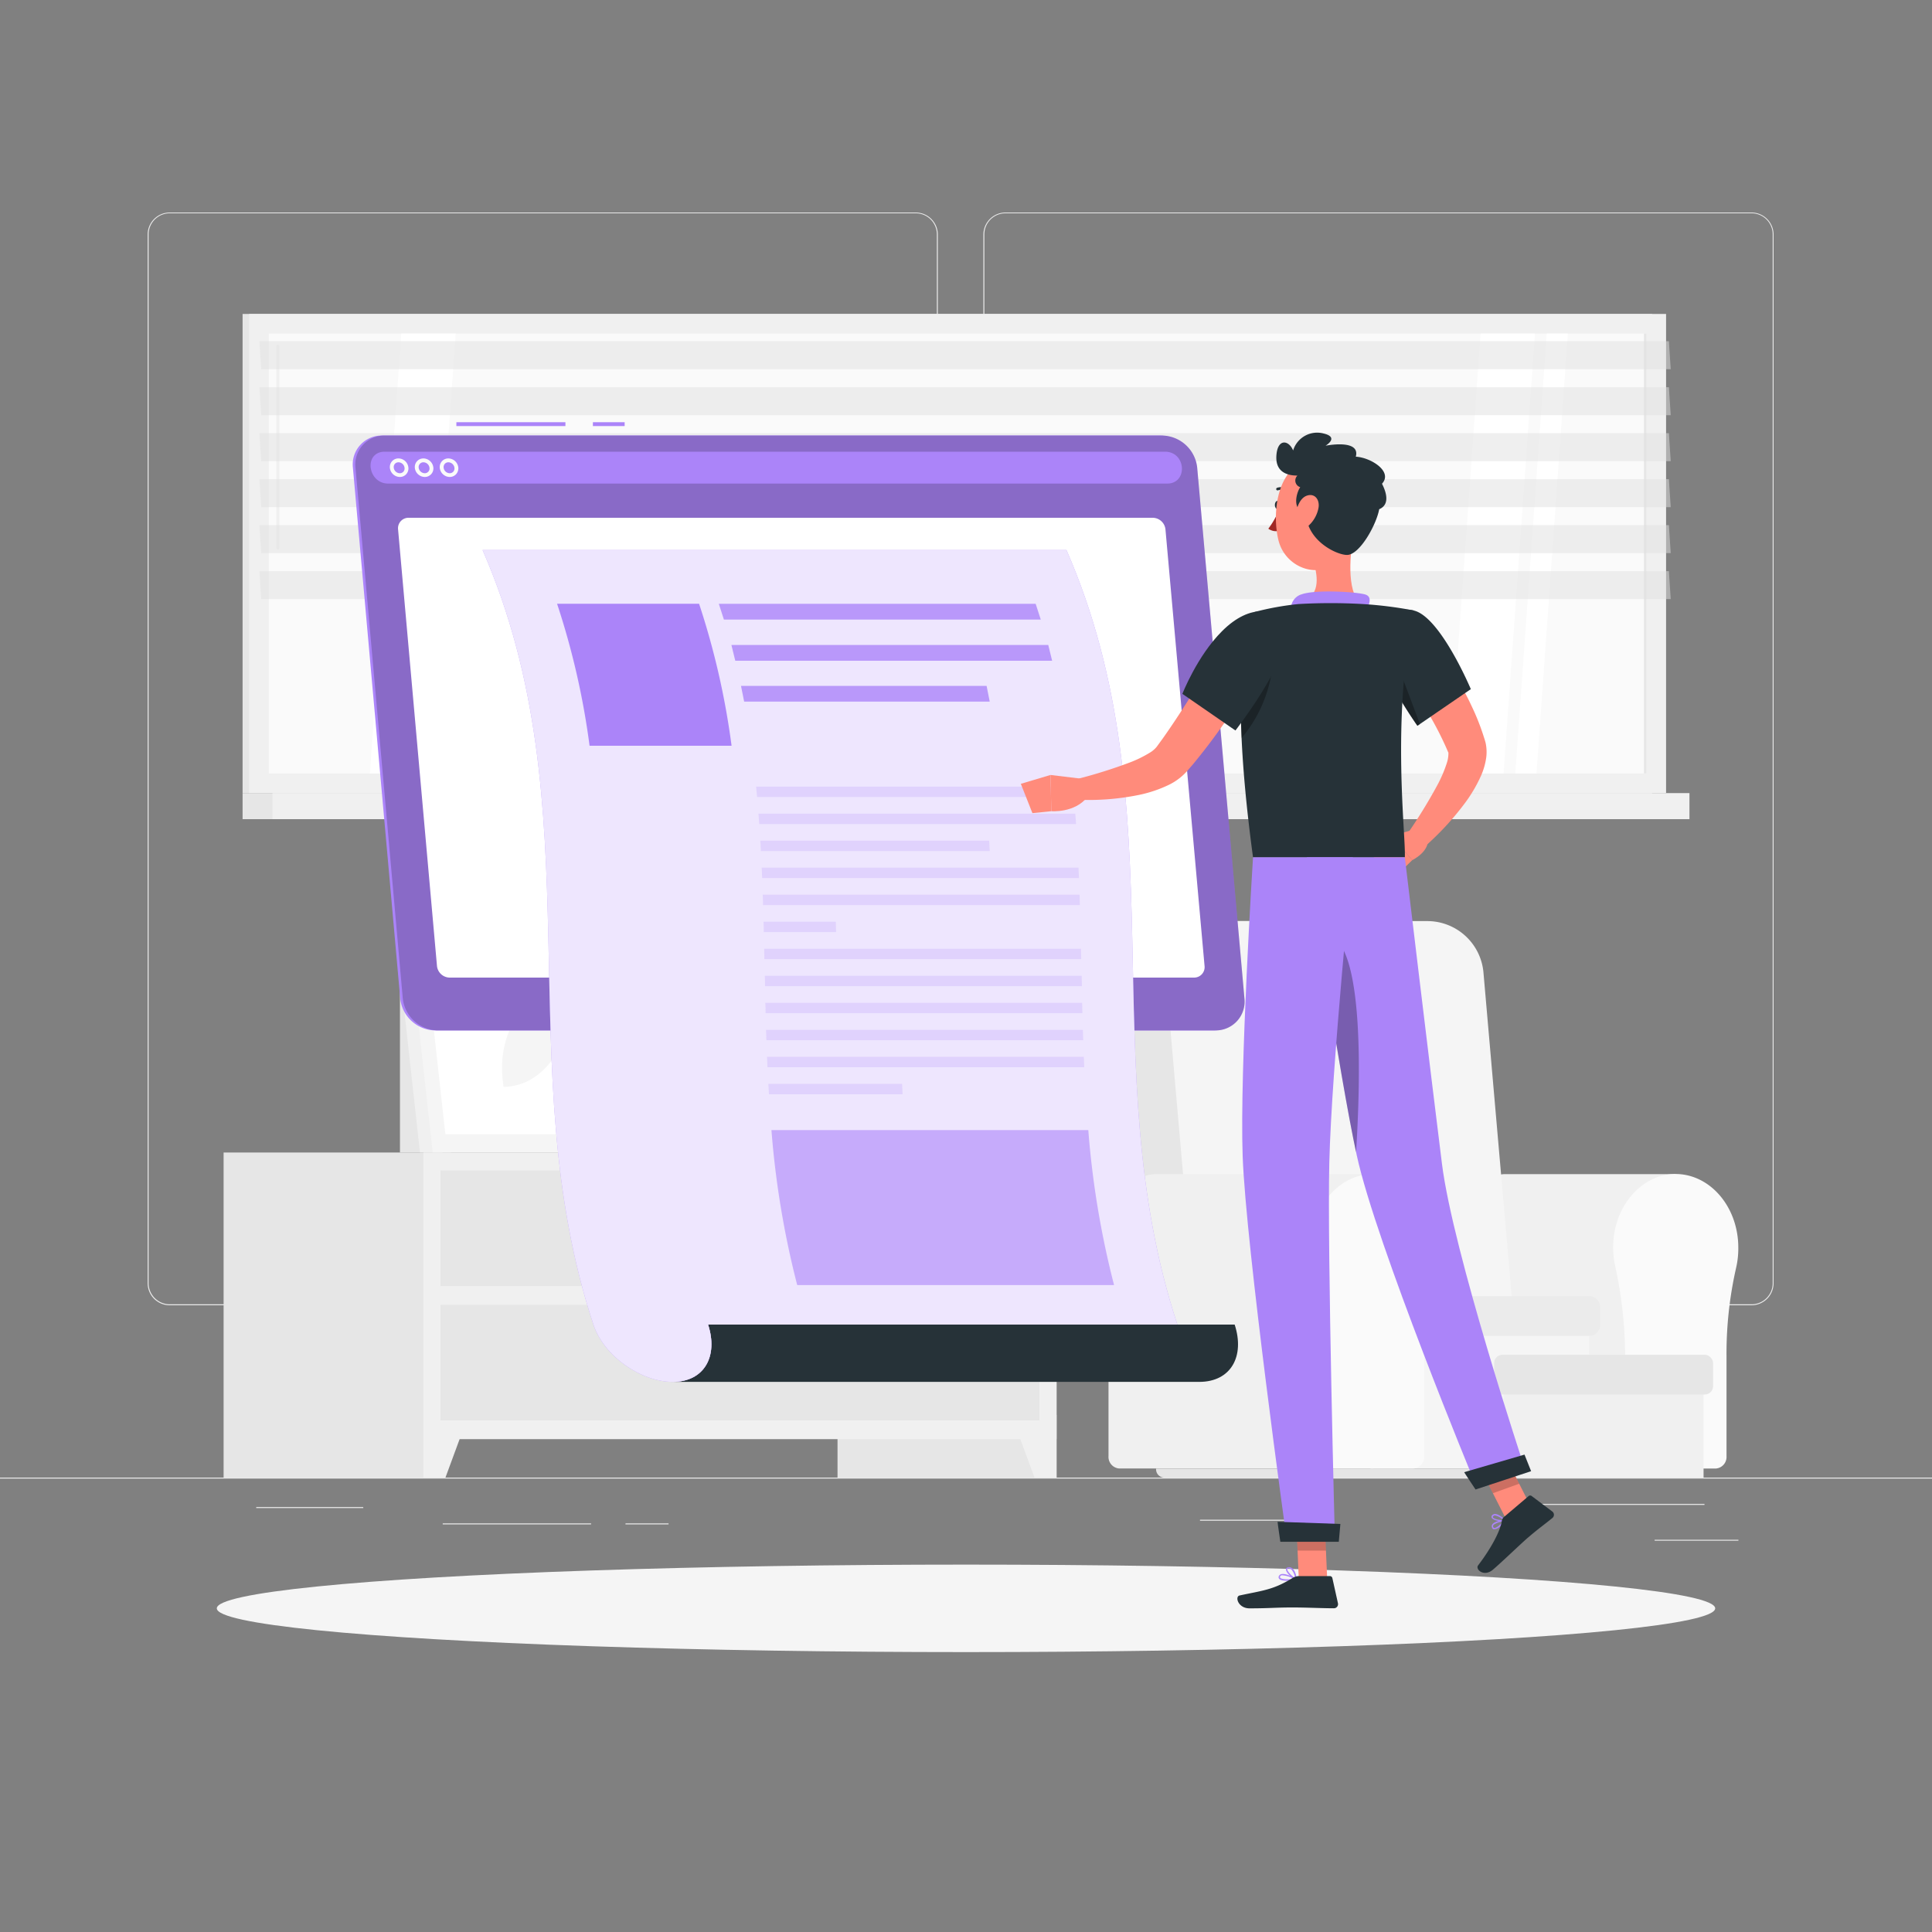 <svg xmlns="http://www.w3.org/2000/svg" viewBox="0 0 500 500"><rect x="0" y="0" width="500" height="500" fill="#808080" stroke="none"/><path d="M0 382.4h500v.25H0zM428.22 398.49h21.68v.25h-21.68zM310.56 393.31h34.11v.25h-34.11zM396.59 389.21h44.53v.25h-44.53zM161.88 394.25h11.14v.25h-11.14zM114.58 394.25h38.39v.25h-38.39zM66.31 390.03h27.7v.25h-27.7zM237 337.8H43.92a5.71 5.71 0 0 1-5.71-5.71V60.66A5.71 5.71 0 0 1 43.92 55H237a5.71 5.71 0 0 1 5.71 5.71v271.38a5.71 5.71 0 0 1-5.71 5.71M43.92 55.2a5.47 5.47 0 0 0-5.46 5.46v271.43a5.47 5.47 0 0 0 5.46 5.46H237a5.47 5.47 0 0 0 5.46-5.46V60.66A5.47 5.47 0 0 0 237 55.2ZM453.31 337.8h-193.1a5.72 5.72 0 0 1-5.71-5.71V60.66a5.72 5.72 0 0 1 5.71-5.66h193.1a5.71 5.71 0 0 1 5.69 5.66v271.43a5.71 5.71 0 0 1-5.69 5.71M260.21 55.2a5.47 5.47 0 0 0-5.46 5.46v271.43a5.47 5.47 0 0 0 5.46 5.46h193.1a5.47 5.47 0 0 0 5.46-5.46V60.66a5.47 5.47 0 0 0-5.46-5.46Z" style="fill:#ebebeb"/><path d="M390.38 303.86h-1.13c-8 .65-14.54 8.3-15.05 17.73a22 22 0 0 0 .52 6.18 111 111 0 0 1 2.54 24.77v24.31a3 3 0 0 0 2.73 3.19h53.66v-76.18Z" style="fill:#f0f0f0"/><path d="M449.87 322.87c0-10.94-7.88-19.72-17.35-19-8 .65-14.54 8.3-15 17.73a22 22 0 0 0 .52 6.18 111 111 0 0 1 2.54 24.77v24.31a3 3 0 0 0 2.73 3.19h20.79a3 3 0 0 0 2.72-3.19v-25.71a100.6 100.6 0 0 1 2.52-23.2 22.2 22.2 0 0 0 .53-5.08" style="fill:#fafafa"/><path d="M354.67 336.98h56.64v43.1h-56.64z" style="fill:#f5f5f5"/><path d="M361.65 238.38h-62.24a12 12 0 0 0-12.13 13.29l8.08 92.6h88.82l-8.08-92.6a14.79 14.79 0 0 0-14.45-13.29" style="fill:#e6e6e6"/><path d="M369.6 238.38h-56a11.82 11.82 0 0 0-12 13.1l8.1 92.79H392l-8.1-92.79a14.59 14.59 0 0 0-14.3-13.1" style="fill:#f5f5f5"/><path d="M358.33 335.43h52.94a2.85 2.85 0 0 1 2.85 2.85v4.59a2.85 2.85 0 0 1-2.85 2.85h-52.94a.85.85 0 0 1-.85-.85v-8.58a.85.85 0 0 1 .85-.86" style="fill:#ebebeb"/><path d="M299.18 380.08h135.29v.18a2.14 2.14 0 0 1-2.14 2.14h-131a2.14 2.14 0 0 1-2.14-2.14v-.18z" style="fill:#e6e6e6"/><path d="M300 303.86h-1.13c-8 .65-14.54 8.3-15.05 17.73a22 22 0 0 0 .52 6.18 111 111 0 0 1 2.54 24.77v24.31a3 3 0 0 0 2.73 3.19h65.84v-76.18Z" style="fill:#f0f0f0"/><path d="M371.66 322.87c0-10.94-7.88-19.72-17.35-19-8 .65-14.54 8.3-15.05 17.73a22 22 0 0 0 .52 6.18 111 111 0 0 1 2.54 24.77v24.31a3 3 0 0 0 2.73 3.19h20.79a3 3 0 0 0 2.72-3.19v-25.71a101 101 0 0 1 2.51-23.2 21.7 21.7 0 0 0 .59-5.08" style="fill:#fafafa"/><path d="M389.14 352.17h51.74v30.23h-51.74z" style="fill:#f0f0f0"/><rect width="56.64" height="10.28" x="386.7" y="350.61" rx="2.12" style="fill:#e6e6e6"/><path d="M103.51 247.1h13.2v51.17h-13.2z" style="fill:#e6e6e6"/><path d="M204.37 298.27h-95.68l-6.62-59.89h95.68z" style="fill:#f0f0f0"/><path d="M209.12 298.27h-97.13l-6.62-59.89h97.13z" style="fill:#f5f5f5"/><path d="m115.26 293.55-5.57-50.45h89.54l5.58 50.45z" style="fill:#fff"/><path d="m130.31 281.32-.23-2.05c-1.4-12.66 6.5-23.94 16.77-23.94l.23 2c1.4 12.66-6.51 23.94-16.77 23.94ZM149.89 281.32l-.23-2.05c-1.4-12.66 6.5-23.94 16.77-23.94l.23 2c1.4 12.66-6.51 23.94-16.77 23.94ZM169.47 281.32l-.23-2.05c-1.4-12.66 6.51-23.94 16.77-23.94l.23 2c1.4 12.66-6.51 23.94-16.77 23.94Z" style="fill:#f5f5f5"/><path d="M216.75 298.27h56.69v84.13h-56.69z" style="fill:#e6e6e6"/><path d="M267.73 382.4h5.7v-16.22h-11.68z" style="fill:#f0f0f0"/><path d="M57.87 298.27h56.69v84.13H57.87z" style="fill:#e6e6e6"/><path d="M109.58 298.27h163.85v74.18H109.58z" style="fill:#f0f0f0"/><path d="M115.28 382.4h-5.7v-16.22h11.68z" style="fill:#f0f0f0"/><path d="M114.01 302.91h155v29.93h-155z" style="fill:#e6e6e6"/><path d="M201.85 312.21h-20.68A32.7 32.7 0 0 1 157.43 302h68.16a32.7 32.7 0 0 1-23.74 10.21" style="fill:#f0f0f0"/><path d="M114.01 337.68h155v29.93h-155z" style="fill:#e6e6e6"/><path d="M201.85 347h-20.68a32.7 32.7 0 0 1-23.74-10.21h68.16A32.7 32.7 0 0 1 201.85 347" style="fill:#f0f0f0"/><path d="M62.78 81.25h364.77v124H62.78z" style="fill:#e6e6e6"/><path d="M64.47 81.25h366.71v124H64.47z" style="fill:#f0f0f0"/><path d="M62.78 205.25h364.77V212H62.78z" style="fill:#e6e6e6"/><path d="M70.52 205.25h366.71V212H70.52z" style="fill:#f0f0f0"/><path d="M190.91-35.02h113.84v356.54H190.91z" style="fill:#fafafa" transform="rotate(90 247.825 143.255)"/><path d="m375.04 200.17 8.14-113.84h14.08l-8.14 113.84zM95.72 200.17l8.14-113.84h14.08l-8.13 113.84z" style="fill:#fff"/><path d="M71.91 142.19a.38.38 0 0 1-.39-.39V89.64a.39.39 0 0 1 .39-.39.4.4 0 0 1 .39.39v52.16a.39.39 0 0 1-.39.39" style="fill:#f0f0f0"/><path d="m392.15 200.17 8.14-113.84h5.48l-8.13 113.84z" style="fill:#fff"/><path d="M368.85 142.93h113.84v.65H368.85z" style="fill:#e6e6e6" transform="rotate(90 425.775 143.255)"/><path d="M432.38 95.55H67.61l-.47-7.24h364.77zM432.38 107.45H67.61l-.47-7.24h364.77zM432.38 119.35H67.61l-.47-7.24h364.77zM432.38 131.25H67.61l-.47-7.24h364.77zM432.38 143.15H67.61l-.47-7.24h364.77zM432.38 155.04H67.61l-.47-7.23h364.77z" style="fill:#e0e0e0;opacity:.5"/><ellipse cx="250" cy="416.24" rx="193.89" ry="11.32" style="fill:#f5f5f5"/><path d="M153.44 109.26h8.22v1h-8.22zM118.11 109.26h28.22v1h-28.22zM112.58 266.67h201.3a7.47 7.47 0 0 0 7.54-8.28L309.18 121a9.27 9.27 0 0 0-9-8.28H98.87a7.47 7.47 0 0 0-7.54 8.28l12.24 137.35a9.25 9.25 0 0 0 9.01 8.32" style="fill:#ab84f9"/><path d="M113.23 266.67h201.29a7.46 7.46 0 0 0 7.54-8.28L309.83 121a9.28 9.28 0 0 0-9-8.28H99.51A7.48 7.48 0 0 0 92 121l12.24 137.35a9.27 9.27 0 0 0 8.99 8.32" style="fill:#ab84f9"/><path d="M113.23 266.67h201.29a7.46 7.46 0 0 0 7.54-8.28L309.83 121a9.28 9.28 0 0 0-9-8.28H99.51A7.48 7.48 0 0 0 92 121l12.24 137.35a9.27 9.27 0 0 0 8.99 8.32" style="opacity:.2"/><path d="M301.18 116.9H99.21c-5.14.42-3.95 8.25 1.24 8.25h201.64c5.19 0 5-7.83-.23-8.25-.23.01-.45 0-.68 0" style="fill:#ab84f9"/><path d="M103.47 123.44a2.64 2.64 0 0 1-2.57-2.35 2.28 2.28 0 0 1 .57-1.73 2.22 2.22 0 0 1 1.66-.72 2.62 2.62 0 0 1 2.56 2.36 2.2 2.2 0 0 1-2.22 2.44m-.34-3.8a1.24 1.24 0 0 0-.92.39 1.28 1.28 0 0 0-.31 1 1.61 1.61 0 0 0 1.57 1.44 1.24 1.24 0 0 0 .92-.39 1.27 1.27 0 0 0 .31-1 1.62 1.62 0 0 0-1.57-1.44M109.92 123.44a2.63 2.63 0 0 1-2.56-2.35 2.22 2.22 0 0 1 2.23-2.45 2.64 2.64 0 0 1 2.56 2.36 2.18 2.18 0 0 1-.57 1.72 2.22 2.22 0 0 1-1.66.72m-.33-3.8a1.22 1.22 0 0 0-.92.39 1.25 1.25 0 0 0-.32 1 1.62 1.62 0 0 0 1.57 1.44 1.22 1.22 0 0 0 .92-.39 1.2 1.2 0 0 0 .31-1 1.61 1.61 0 0 0-1.56-1.44M116.38 123.44a2.64 2.64 0 0 1-2.57-2.35 2.28 2.28 0 0 1 .57-1.73 2.22 2.22 0 0 1 1.66-.72 2.64 2.64 0 0 1 2.57 2.36 2.26 2.26 0 0 1-.57 1.72 2.22 2.22 0 0 1-1.66.72m-.34-3.8a1.24 1.24 0 0 0-.92.39 1.28 1.28 0 0 0-.31 1 1.61 1.61 0 0 0 1.57 1.44 1.24 1.24 0 0 0 .92-.39 1.27 1.27 0 0 0 .31-1 1.62 1.62 0 0 0-1.61-1.44Z" style="fill:#fafafa"/><path d="M116.36 253H309a2.71 2.71 0 0 0 2.74-3l-10.12-113a3.35 3.35 0 0 0-3.27-3H105.76a2.71 2.71 0 0 0-2.74 3l10.07 113a3.35 3.35 0 0 0 3.27 3" style="fill:#fff"/><path d="M183.25 342.8c2.68 8.19-1 14.83-9.16 14.83h136.28c8.2 0 11.84-6.64 9.16-14.83Z" style="fill:#263238"/><path d="M124.89 142.35c29.21 66.82 6.62 133.65 28.69 200.45 2.69 8.19 12.33 14.83 20.51 14.83s11.84-6.64 9.16-14.83H304.7c-22.08-66.82.51-133.63-28.7-200.45Z" style="fill:#ab84f9"/><path d="M124.89 142.35c29.21 66.82 6.62 133.65 28.69 200.45 2.69 8.19 12.33 14.83 20.51 14.83s11.84-6.64 9.16-14.83H304.7c-22.08-66.82.51-133.63-28.7-200.45Z" style="fill:#fff;opacity:.8"/><path d="M189.33 193h-36.75a199.6 199.6 0 0 0-8.41-36.75h36.75a199.6 199.6 0 0 1 8.41 36.75" style="fill:#ab84f9"/><path d="M288.32 332.58h-82a232.5 232.5 0 0 1-6.67-40.12h82a232.5 232.5 0 0 0 6.67 40.12" style="fill:#ab84f9;opacity:.6"/><g style="opacity:.8"><path d="M269.35 160.35h-82q-.63-2-1.32-4.08h82q.69 2.04 1.32 4.08M272.29 171h-82q-.51-2-1-4.08h82q.49 2.01 1 4.08M256.14 181.58h-63.55c-.26-1.36-.53-2.72-.82-4.08h63.56q.42 2.04.81 4.08" style="fill:#ab84f9"/></g><g style="opacity:.2"><path d="M277.93 206.26h-82c-.08-.89-.16-1.79-.25-2.69h82c.09.9.17 1.8.25 2.69M278.49 213.26h-82c-.06-.9-.13-1.8-.2-2.69h82c.07.89.14 1.79.2 2.69M256.14 220.25h-59.23c0-.9-.09-1.79-.15-2.69H256ZM279.23 227.24h-82c0-.89-.07-1.79-.11-2.69h82c.04.9.08 1.8.11 2.69M279.47 234.24h-82c0-.9-.05-1.8-.08-2.69h82c.03.89.06 1.79.08 2.69M216.38 241.23h-18.72c0-.9 0-1.79-.07-2.69h18.72c.03.9.05 1.8.07 2.69M279.81 248.23h-82c0-.9 0-1.8-.05-2.69h82c.02.89.03 1.79.05 2.69M280 255.22h-82l-.06-2.69h82ZM280.13 262.21h-82c0-.89 0-1.79-.07-2.69h82c.02.9.04 1.8.07 2.69M280.34 269.21h-82l-.09-2.69h82ZM280.61 276.2h-82c0-.89-.08-1.79-.11-2.69h82c.03.9.07 1.8.11 2.69M233.59 283.2H199l-.15-2.69h34.61Z" style="fill:#ab84f9"/></g><path d="M368.31 162.92c.9 1.09 1.66 2.07 2.43 3.13s1.52 2.09 2.25 3.16c1.47 2.13 2.86 4.3 4.17 6.55s2.57 4.54 3.68 6.94a61 61 0 0 1 3 7.47l.32 1 .08.24.12.42a7 7 0 0 1 .21.92 11.2 11.2 0 0 1 .07 3.25 17.6 17.6 0 0 1-1.39 4.84A37.6 37.6 0 0 1 379 208a73.6 73.6 0 0 1-10.61 11.39l-4.06-3.73a136 136 0 0 0 7.51-12.2 34.3 34.3 0 0 0 2.6-6 8.1 8.1 0 0 0 .41-2.36c0-.27 0-.46-.08-.46s0 .06 0 0l-.08-.19-.33-.77a86.4 86.4 0 0 0-6.62-12.18c-1.26-2-2.6-4-4-5.91s-2.81-3.93-4.14-5.71Z" style="fill:#ff8b7b"/><path d="m366.85 214.41-6.7 1.94 5.34 6.25s4.51-2.14 4.05-5.67Z" style="fill:#ff8b7b"/><path d="m355.35 221.72 6.07 4.84 4.07-3.96-5.34-6.25z" style="fill:#ff8b7b"/><path d="M331.33 130.69c0 .6-.31 1.08-.7 1.08s-.7-.48-.7-1.08.31-1.07.7-1.07.7.48.7 1.07" style="fill:#263238"/><path d="M331.07 131.77a21.3 21.3 0 0 1-2.83 5.06 3.43 3.43 0 0 0 2.83.54Z" style="fill:#a02724"/><path d="M333.43 127.41a.3.3 0 0 1-.2-.07 2.82 2.82 0 0 0-2.48-.45.35.35 0 0 1-.45-.2.36.36 0 0 1 .2-.45 3.45 3.45 0 0 1 3.13.54.34.34 0 0 1 .08.49.35.35 0 0 1-.28.14" style="fill:#263238"/><path d="M350.45 137.52c-1.05 5.38-2.1 15.23 1.66 18.81 0 0-1.47 5.45-11.46 5.45-11 0-5.24-5.45-5.24-5.45 6-1.43 5.83-5.87 4.79-10.05Z" style="fill:#ff8b7b"/><path d="M353.55 158.2c.79-1.72 1.65-3.7-.14-4.32-2-.68-12.77-1.37-16.49-.09a3.85 3.85 0 0 0-2.67 4.78ZM388.26 395a2.33 2.33 0 0 1-1.66.77c-.19 0-.43-.18-.52-.63a.79.79 0 0 1 .15-.66c.65-.89 3.1-1.14 3.2-1.15a.16.16 0 0 1 .17.08.17.17 0 0 1 0 .19 9 9 0 0 1-1.34 1.4m-1.6-.47-.15.15a.47.47 0 0 0-.09.39c.06.32.21.35.26.36.5.11 1.65-.85 2.37-1.7a5.74 5.74 0 0 0-2.39.82Z" style="fill:#ab84f9"/><path d="M389.56 393.65h-.07c-.85.18-3-.1-3.42-.82a.57.57 0 0 1 .12-.71 1 1 0 0 1 .71-.31c1.11 0 2.61 1.48 2.67 1.55a.16.16 0 0 1 .05.17.16.16 0 0 1-.06.12m-3.05-1.31-.06.06c-.16.16-.1.26-.08.3.24.42 1.74.75 2.69.69a4.25 4.25 0 0 0-2.15-1.19.6.6 0 0 0-.4.14M333.18 409.11c-.94 0-1.85-.13-2.16-.55a.66.66 0 0 1 0-.76.92.92 0 0 1 .56-.41c1.22-.33 3.79 1.13 3.89 1.2a.16.16 0 0 1 .09.18.18.18 0 0 1-.14.14 13.3 13.3 0 0 1-2.24.2m-1.18-1.42a1.2 1.2 0 0 0-.33 0 .5.5 0 0 0-.34.24c-.13.22-.08.33 0 .39.34.47 2.2.48 3.57.29a7.9 7.9 0 0 0-2.9-.92" style="fill:#ab84f9"/><path d="M335.4 408.91h-.07c-.89-.4-2.65-2-2.51-2.82 0-.2.17-.44.65-.49a1.3 1.3 0 0 1 1 .3c.94.77 1.13 2.75 1.14 2.83a.17.17 0 0 1-.07.16.2.2 0 0 1-.14.02m-1.79-3h-.11c-.31 0-.33.15-.34.19-.08.5 1.11 1.75 2 2.29a4.1 4.1 0 0 0-1-2.26.94.94 0 0 0-.55-.2Z" style="fill:#ab84f9"/><path d="M343.48 408.74h-7.35l-.73-17.01h7.34zM396.98 391.51l-7.11 1.85-7.87-15.52 7.11-1.86z" style="fill:#ff8b7b"/><path d="m389.32 392.52 6.29-5.34a.62.62 0 0 1 .8 0l5.33 4a1.07 1.07 0 0 1 0 1.69c-2.23 1.82-3.41 2.6-6.17 4.95-1.71 1.44-6.84 6.4-9.19 8.4s-4.63-.07-3.85-1.1c3.52-4.6 5.81-9.09 6.14-11.51a1.76 1.76 0 0 1 .65-1.09M336.18 407.89h8a.65.65 0 0 1 .63.5l1.45 6.53a1.07 1.07 0 0 1-1.06 1.3c-2.89 0-7.08-.21-10.71-.21-4.26 0-6.11.23-11.1.23-3 0-3.85-3.05-2.59-3.33 5.74-1.25 8.62-1.39 13.59-4.45a3.4 3.4 0 0 1 1.79-.57" style="fill:#263238"/><path d="M325.93 172.65c-2.44 4.32-5 8.41-7.74 12.49s-5.64 8-8.82 11.89c-.39.49-.81 1-1.22 1.44l-.61.72-.31.36-.52.54a15 15 0 0 1-4.16 3 33.3 33.3 0 0 1-7.81 2.64 65.2 65.2 0 0 1-15.07 1.27l-.54-5.49a129 129 0 0 0 13.15-4.14 30.5 30.5 0 0 0 5.52-2.72 6.6 6.6 0 0 0 1.55-1.38l.85-1.16c.33-.46.67-.91 1-1.39 2.65-3.76 5.2-7.7 7.69-11.68s5-8 7.39-12Z" style="fill:#ff8b7b"/><path d="M365.87 158c6.89 1.58 14.78 20.35 14.78 20.35l-13.83 9.48a117 117 0 0 1-9.13-15.53c-4.08-8.6 1.14-15.92 8.18-14.3" style="fill:#263238"/><path d="m360.94 170 6.54 17.41-.65.45s-2.83-4-5.89-9.33Z" style="opacity:.3"/><path d="M324.72 158.37s-7.82 8.83-.44 63.5h39.29c.27-6-3.52-35.46 2.3-63.88a103 103 0 0 0-13.15-1.66 145 145 0 0 0-16.7 0 73.5 73.5 0 0 0-11.3 2.04" style="fill:#263238"/><path d="M329.08 174.18a34.86 34.86 0 0 1-7.76 16.82c-.16-3.52-.22-6.68-.21-9.51Z" style="opacity:.3"/><path d="M332.47 164.33c1 6.95-12.74 24.72-12.74 24.72L306 179.57s3.81-9.79 10.25-16.21c7.3-7.36 15.16-6.6 16.22.97" style="fill:#263238"/><path d="m279.57 201.49-7.7-.93.21 9.38s6.06.52 9.36-3.7Z" style="fill:#ff8b7b"/><path d="m264.19 202.85 3 7.59 4.89-.5-.21-9.38z" style="fill:#ff8b7b"/><path d="m335.4 391.73.41 9.56h7.35l-.41-9.56zM389.11 375.99l-7.11 1.85 4.36 8.6 6.81-2.45z" style="opacity:.2"/><path d="M351.09 129.44c-.44 7.27-.33 11.56-4 15.29-5.53 5.62-14.51 2.29-16.25-5-1.56-6.54-.57-17.34 6.56-20.23a9.94 9.94 0 0 1 13.69 9.94" style="fill:#ff8b7b"/><path d="M338 132.83c-3.85-.77-2.45-5.39-1.5-6.75a1.79 1.79 0 0 1-.73-3c-1.61 0-5.68-.28-5.45-5s3.23-4.23 4.34-1.5a6.5 6.5 0 0 1 7.89-4.39c4.17 1 .5 3.16.5 3.16s9.1-1.83 7.83 2.84c3.94.22 9.67 3.86 6.78 7 1.72 3.38 1.45 5.69-.72 6.59-.75 4.06-5.06 11.84-8.34 11.84-2.71-.01-10.42-3.68-10.6-10.79" style="fill:#263238"/><path d="M341.23 131.42a8.27 8.27 0 0 1-2.57 4.62c-1.78 1.58-3.33.31-3.38-1.85 0-1.95.82-5.13 2.87-5.89s3.44.96 3.08 3.12" style="fill:#ff8b7b"/><path d="M338.22 221.87S346.56 278 351.13 299c5 23 30.52 84.66 30.52 84.66l12.8-4.12s-18.45-55.6-21.28-78.41c-3.1-24.75-9.6-79.26-9.6-79.26Z" style="fill:#ab84f9"/><path d="M378.93 381c-.05 0 2.94 4.48 2.94 4.48l14.38-4.74-1.71-4.29Z" style="fill:#263238"/><path d="M343.49 241.87c9.64 1.89 8.62 37.84 7.46 56.33-2.78-13.07-6.85-38.22-9.63-56.07a3.3 3.3 0 0 1 2.17-.26" style="opacity:.3"/><path d="M324.28 221.87s-3.48 54.93-2.68 77.33c.83 23.3 11.44 99.6 11.44 99.6h12.44s-2-74.94-1.46-97.82c.61-25 6.09-79.11 6.09-79.11Z" style="fill:#ab84f9"/><path d="M330.64 393.84c-.05 0 .71 5.17.71 5.17h15.13l.41-4.61Z" style="fill:#263238"/></svg>